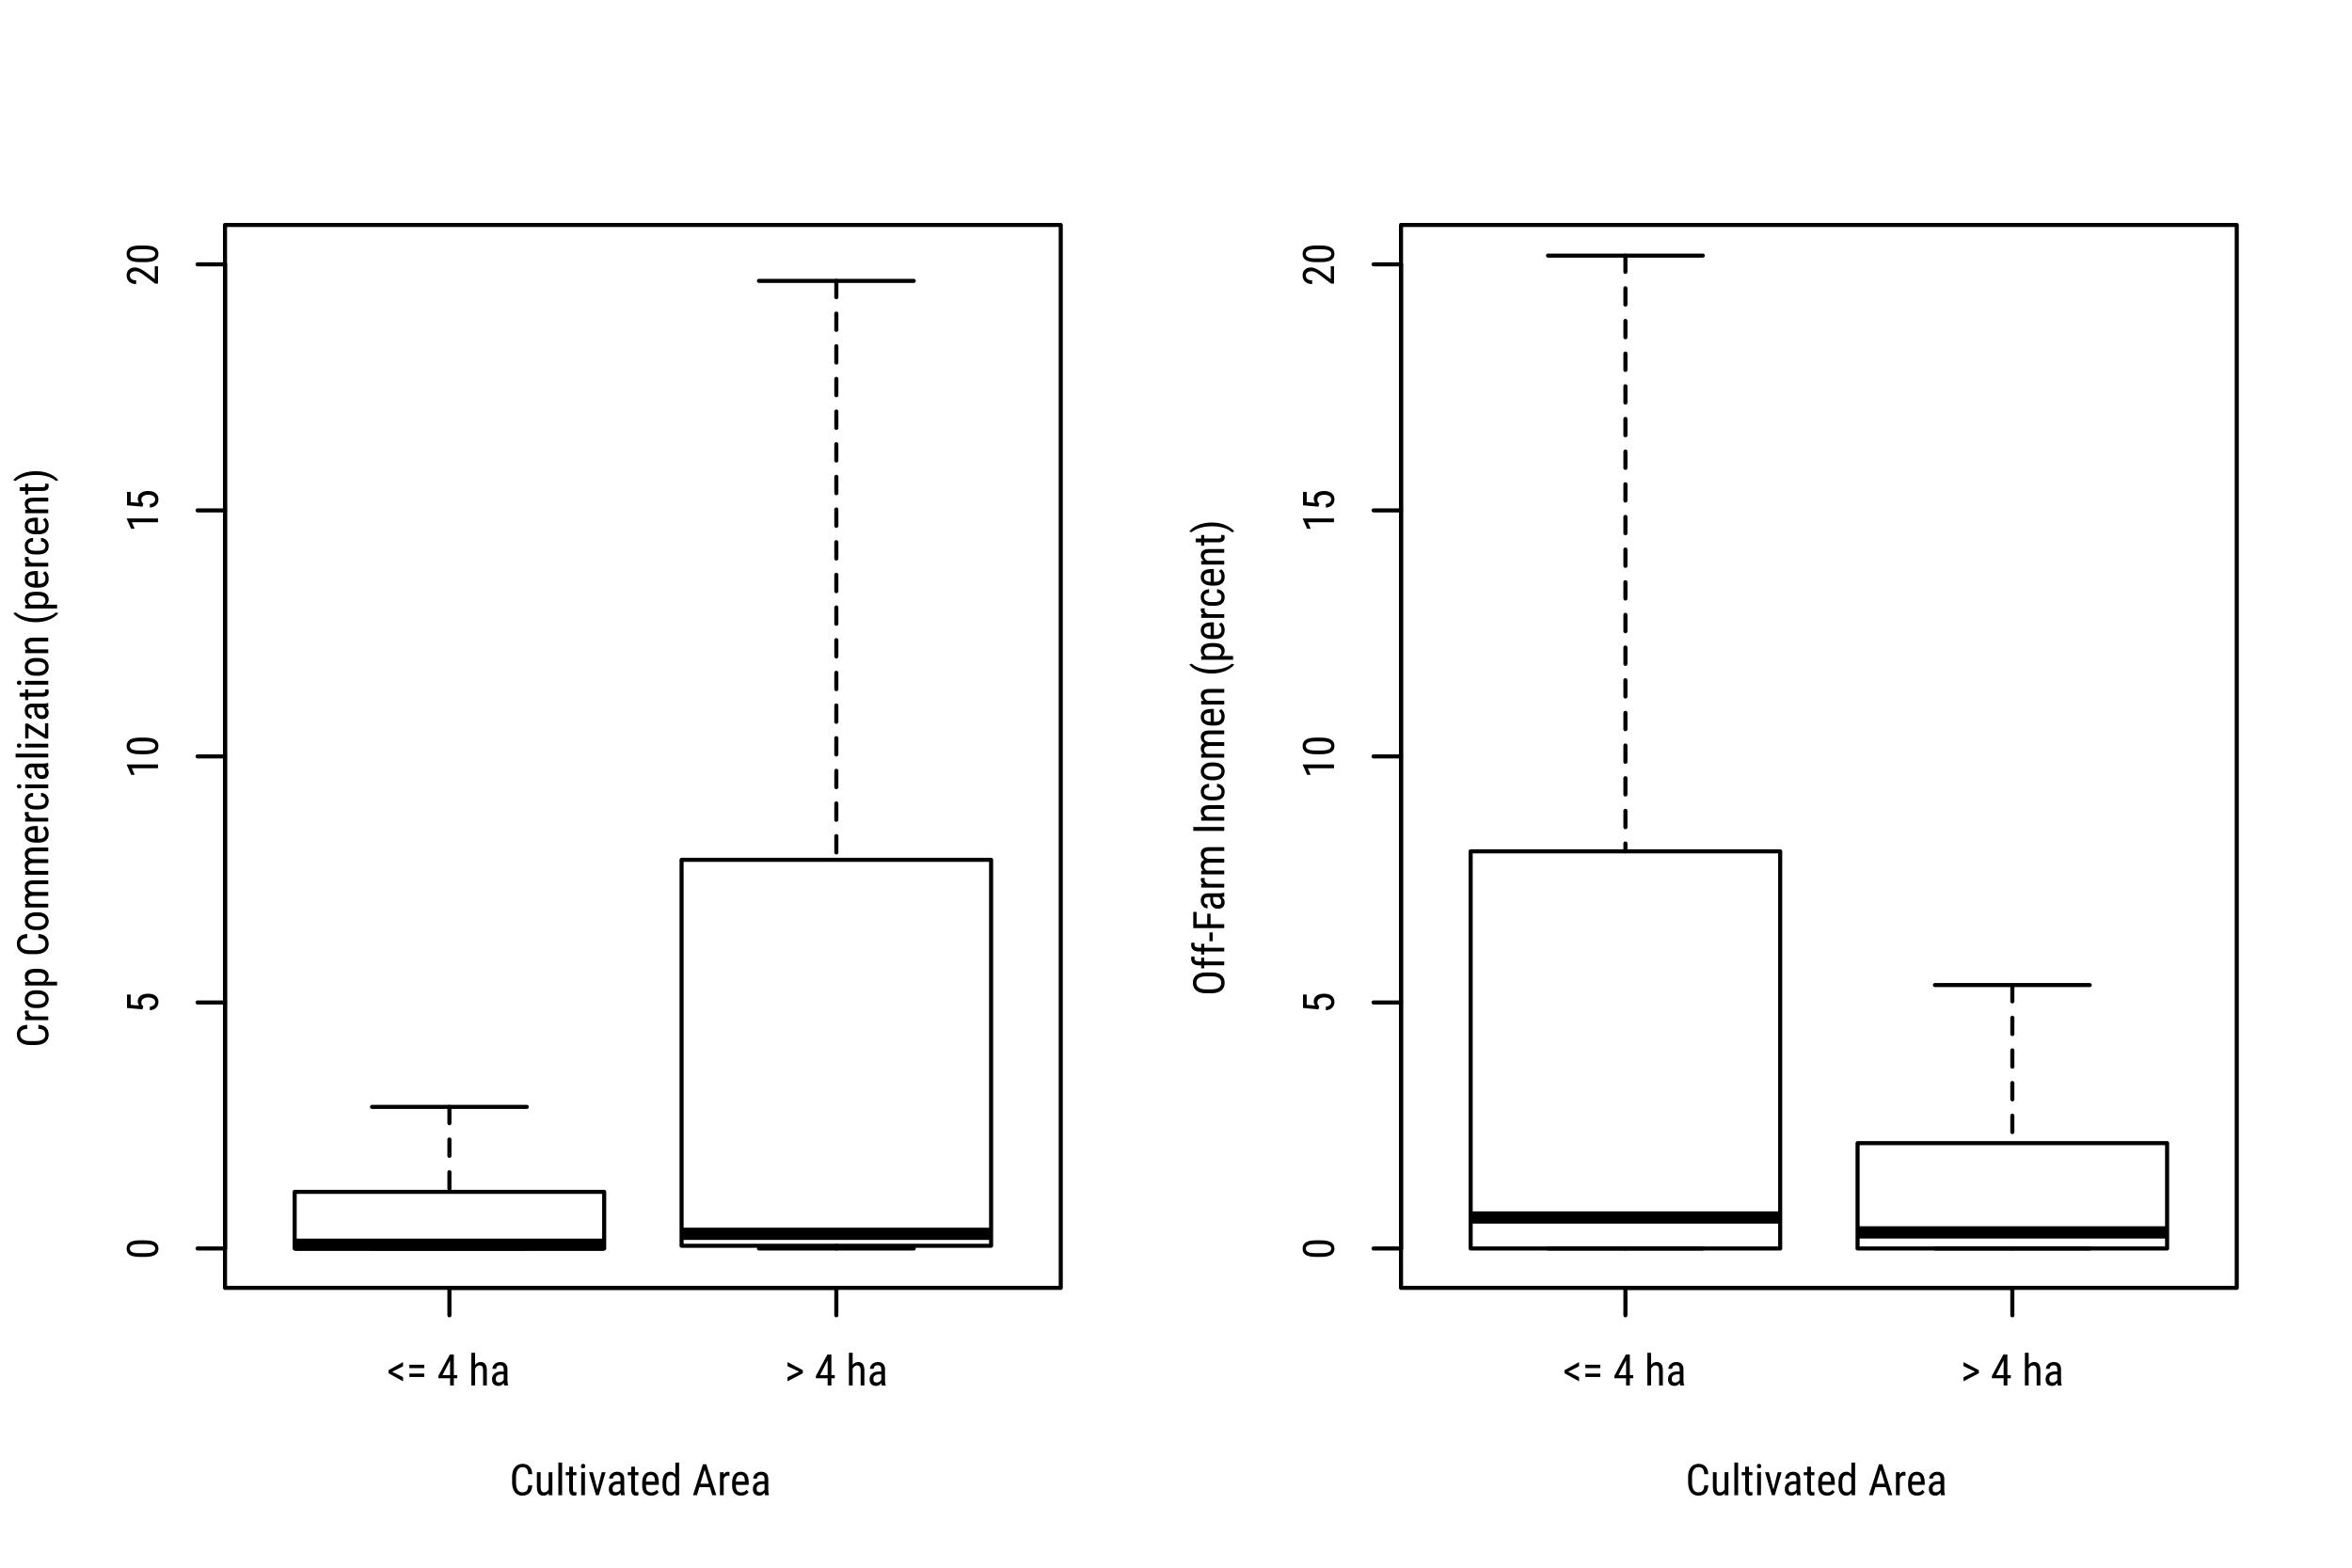 <?xml version="1.0" encoding="UTF-8"?>
<svg xmlns="http://www.w3.org/2000/svg" xmlns:xlink="http://www.w3.org/1999/xlink" width="432pt" height="288pt" viewBox="0 0 432 288" version="1.1">
<defs>
<g>
<symbol overflow="visible" id="glyph0-0">
<path style="stroke:none;" d="M 2.734 0 L 0.406 0 L 0.406 -5.688 L 2.734 -5.688 Z M 2.547 -0.344 L 2.547 -5.359 L 1.656 -2.844 Z M 0.578 -5.312 L 0.578 -0.375 L 1.469 -2.844 Z M 0.719 -0.219 L 2.406 -0.219 L 1.562 -2.578 Z M 1.562 -3.109 L 2.406 -5.484 L 0.719 -5.484 Z M 1.562 -3.109 "/>
</symbol>
<symbol overflow="visible" id="glyph0-1">
<path style="stroke:none;" d="M 0.984 -2.516 L 2.984 -1.531 L 2.984 -0.766 L 0.312 -2.25 L 0.312 -2.812 L 2.984 -4.297 L 2.984 -3.531 Z M 0.984 -2.516 "/>
</symbol>
<symbol overflow="visible" id="glyph0-2">
<path style="stroke:none;" d="M 3.312 -3.188 L 0.578 -3.188 L 0.578 -3.812 L 3.312 -3.812 Z M 3.312 -1.562 L 0.578 -1.562 L 0.578 -2.188 L 3.312 -2.188 Z M 3.312 -1.562 "/>
</symbol>
<symbol overflow="visible" id="glyph0-3">
<path style="stroke:none;" d=""/>
</symbol>
<symbol overflow="visible" id="glyph0-4">
<path style="stroke:none;" d="M 3.078 -1.906 L 3.703 -1.906 L 3.703 -1.328 L 3.078 -1.328 L 3.078 0 L 2.391 0 L 2.391 -1.328 L 0.234 -1.328 L 0.234 -1.75 L 2.344 -5.688 L 3.078 -5.688 Z M 1 -1.906 L 2.391 -1.906 L 2.391 -4.609 Z M 1 -1.906 "/>
</symbol>
<symbol overflow="visible" id="glyph0-5">
<path style="stroke:none;" d="M 1.203 -3.797 C 1.473 -4.141 1.812 -4.312 2.219 -4.312 C 2.969 -4.312 3.348 -3.812 3.359 -2.812 L 3.359 0 L 2.672 0 L 2.672 -2.781 C 2.672 -3.113 2.613 -3.348 2.5 -3.484 C 2.383 -3.617 2.219 -3.688 2 -3.688 C 1.832 -3.688 1.676 -3.629 1.531 -3.516 C 1.395 -3.398 1.285 -3.254 1.203 -3.078 L 1.203 0 L 0.516 0 L 0.516 -6 L 1.203 -6 Z M 1.203 -3.797 "/>
</symbol>
<symbol overflow="visible" id="glyph0-6">
<path style="stroke:none;" d="M 2.688 0 C 2.645 -0.094 2.617 -0.25 2.609 -0.469 C 2.359 -0.102 2.047 0.078 1.672 0.078 C 1.285 0.078 0.984 -0.023 0.766 -0.234 C 0.555 -0.453 0.453 -0.758 0.453 -1.156 C 0.453 -1.582 0.598 -1.922 0.891 -2.172 C 1.18 -2.43 1.578 -2.562 2.078 -2.562 L 2.594 -2.562 L 2.594 -3.016 C 2.594 -3.266 2.535 -3.441 2.422 -3.547 C 2.305 -3.66 2.133 -3.719 1.906 -3.719 C 1.695 -3.719 1.523 -3.656 1.391 -3.531 C 1.266 -3.406 1.203 -3.25 1.203 -3.062 L 0.516 -3.062 C 0.516 -3.27 0.578 -3.473 0.703 -3.672 C 0.836 -3.867 1.008 -4.023 1.219 -4.141 C 1.438 -4.254 1.68 -4.312 1.953 -4.312 C 2.379 -4.312 2.703 -4.203 2.922 -3.984 C 3.148 -3.766 3.27 -3.453 3.281 -3.047 L 3.281 -0.906 C 3.281 -0.582 3.32 -0.301 3.406 -0.062 L 3.406 0 Z M 1.766 -0.547 C 1.941 -0.547 2.102 -0.594 2.25 -0.688 C 2.406 -0.781 2.52 -0.898 2.594 -1.047 L 2.594 -2.047 L 2.203 -2.047 C 1.867 -2.047 1.609 -1.973 1.422 -1.828 C 1.234 -1.691 1.141 -1.492 1.141 -1.234 C 1.141 -0.992 1.188 -0.816 1.281 -0.703 C 1.375 -0.598 1.535 -0.547 1.766 -0.547 Z M 1.766 -0.547 "/>
</symbol>
<symbol overflow="visible" id="glyph0-7">
<path style="stroke:none;" d="M 2.656 -2.547 L 0.531 -3.547 L 0.531 -4.297 L 3.344 -2.812 L 3.344 -2.25 L 0.531 -0.766 L 0.531 -1.516 Z M 2.656 -2.547 "/>
</symbol>
<symbol overflow="visible" id="glyph0-8">
<path style="stroke:none;" d="M 4.188 -1.812 C 4.156 -1.195 3.984 -0.727 3.672 -0.406 C 3.359 -0.082 2.914 0.078 2.344 0.078 C 1.781 0.078 1.328 -0.133 0.984 -0.562 C 0.648 -1 0.484 -1.594 0.484 -2.344 L 0.484 -3.375 C 0.484 -4.113 0.656 -4.695 1 -5.125 C 1.344 -5.551 1.816 -5.766 2.422 -5.766 C 2.961 -5.766 3.383 -5.598 3.688 -5.266 C 3.988 -4.941 4.156 -4.473 4.188 -3.859 L 3.453 -3.859 C 3.422 -4.328 3.32 -4.66 3.156 -4.859 C 3 -5.055 2.754 -5.156 2.422 -5.156 C 2.023 -5.156 1.723 -5 1.516 -4.688 C 1.305 -4.383 1.203 -3.941 1.203 -3.359 L 1.203 -2.312 C 1.203 -1.738 1.301 -1.297 1.5 -0.984 C 1.695 -0.68 1.977 -0.531 2.344 -0.531 C 2.719 -0.531 2.988 -0.625 3.156 -0.812 C 3.32 -1 3.422 -1.332 3.453 -1.812 Z M 4.188 -1.812 "/>
</symbol>
<symbol overflow="visible" id="glyph0-9">
<path style="stroke:none;" d="M 2.672 -0.375 C 2.441 -0.07 2.109 0.078 1.672 0.078 C 1.285 0.078 0.992 -0.051 0.797 -0.312 C 0.609 -0.582 0.508 -0.969 0.5 -1.469 L 0.5 -4.234 L 1.188 -4.234 L 1.188 -1.531 C 1.188 -0.863 1.383 -0.531 1.781 -0.531 C 2.207 -0.531 2.5 -0.719 2.656 -1.094 L 2.656 -4.234 L 3.344 -4.234 L 3.344 0 L 2.688 0 Z M 2.672 -0.375 "/>
</symbol>
<symbol overflow="visible" id="glyph0-10">
<path style="stroke:none;" d="M 1.266 0 L 0.578 0 L 0.578 -6 L 1.266 -6 Z M 1.266 0 "/>
</symbol>
<symbol overflow="visible" id="glyph0-11">
<path style="stroke:none;" d="M 1.422 -5.25 L 1.422 -4.234 L 2.062 -4.234 L 2.062 -3.672 L 1.422 -3.672 L 1.422 -1.047 C 1.422 -0.879 1.445 -0.754 1.5 -0.672 C 1.562 -0.586 1.656 -0.547 1.781 -0.547 C 1.875 -0.547 1.969 -0.562 2.062 -0.594 L 2.062 0 C 1.906 0.051 1.742 0.078 1.578 0.078 C 1.305 0.078 1.098 -0.02 0.953 -0.219 C 0.805 -0.414 0.734 -0.691 0.734 -1.047 L 0.734 -3.672 L 0.094 -3.672 L 0.094 -4.234 L 0.734 -4.234 L 0.734 -5.25 Z M 1.422 -5.25 "/>
</symbol>
<symbol overflow="visible" id="glyph0-12">
<path style="stroke:none;" d="M 1.266 0 L 0.578 0 L 0.578 -4.234 L 1.266 -4.234 Z M 1.312 -5.344 C 1.312 -5.227 1.281 -5.129 1.219 -5.047 C 1.156 -4.973 1.055 -4.938 0.922 -4.938 C 0.797 -4.938 0.695 -4.973 0.625 -5.047 C 0.562 -5.129 0.531 -5.227 0.531 -5.344 C 0.531 -5.469 0.562 -5.566 0.625 -5.641 C 0.695 -5.723 0.797 -5.766 0.922 -5.766 C 1.055 -5.766 1.156 -5.723 1.219 -5.641 C 1.281 -5.555 1.312 -5.457 1.312 -5.344 Z M 1.312 -5.344 "/>
</symbol>
<symbol overflow="visible" id="glyph0-13">
<path style="stroke:none;" d="M 1.719 -1.047 L 2.516 -4.234 L 3.219 -4.234 L 1.969 0 L 1.453 0 L 0.188 -4.234 L 0.891 -4.234 Z M 1.719 -1.047 "/>
</symbol>
<symbol overflow="visible" id="glyph0-14">
<path style="stroke:none;" d="M 2.031 0.078 C 1.5 0.078 1.094 -0.078 0.812 -0.391 C 0.531 -0.703 0.391 -1.164 0.391 -1.781 L 0.391 -2.281 C 0.391 -2.914 0.523 -3.41 0.797 -3.766 C 1.078 -4.129 1.461 -4.312 1.953 -4.312 C 2.441 -4.312 2.805 -4.148 3.047 -3.828 C 3.297 -3.516 3.426 -3.023 3.438 -2.359 L 3.438 -1.906 L 1.078 -1.906 L 1.078 -1.812 C 1.078 -1.352 1.16 -1.02 1.328 -0.812 C 1.504 -0.613 1.75 -0.516 2.062 -0.516 C 2.27 -0.516 2.453 -0.551 2.609 -0.625 C 2.766 -0.707 2.91 -0.832 3.047 -1 L 3.406 -0.562 C 3.102 -0.133 2.645 0.078 2.031 0.078 Z M 1.953 -3.719 C 1.66 -3.719 1.445 -3.617 1.312 -3.422 C 1.176 -3.223 1.098 -2.914 1.078 -2.5 L 2.75 -2.5 L 2.75 -2.594 C 2.727 -3 2.656 -3.285 2.531 -3.453 C 2.406 -3.629 2.211 -3.719 1.953 -3.719 Z M 1.953 -3.719 "/>
</symbol>
<symbol overflow="visible" id="glyph0-15">
<path style="stroke:none;" d="M 0.375 -2.312 C 0.375 -2.957 0.492 -3.453 0.734 -3.797 C 0.984 -4.141 1.332 -4.312 1.781 -4.312 C 2.188 -4.312 2.504 -4.145 2.734 -3.812 L 2.734 -6 L 3.422 -6 L 3.422 0 L 2.797 0 L 2.75 -0.453 C 2.531 -0.098 2.207 0.078 1.781 0.078 C 1.344 0.078 1 -0.086 0.75 -0.422 C 0.5 -0.766 0.375 -1.25 0.375 -1.875 Z M 1.062 -1.906 C 1.062 -1.438 1.129 -1.086 1.266 -0.859 C 1.41 -0.641 1.645 -0.531 1.969 -0.531 C 2.312 -0.531 2.566 -0.703 2.734 -1.047 L 2.734 -3.188 C 2.555 -3.52 2.301 -3.688 1.969 -3.688 C 1.645 -3.688 1.41 -3.578 1.266 -3.359 C 1.129 -3.141 1.062 -2.797 1.062 -2.328 Z M 1.062 -1.906 "/>
</symbol>
<symbol overflow="visible" id="glyph0-16">
<path style="stroke:none;" d="M 3.266 -1.484 L 1.344 -1.484 L 0.906 0 L 0.172 0 L 2 -5.688 L 2.609 -5.688 L 4.453 0 L 3.719 0 Z M 1.531 -2.109 L 3.078 -2.109 L 2.312 -4.688 Z M 1.531 -2.109 "/>
</symbol>
<symbol overflow="visible" id="glyph0-17">
<path style="stroke:none;" d="M 2.266 -3.578 C 2.172 -3.598 2.066 -3.609 1.953 -3.609 C 1.598 -3.609 1.348 -3.414 1.203 -3.031 L 1.203 0 L 0.516 0 L 0.516 -4.234 L 1.188 -4.234 L 1.203 -3.797 C 1.391 -4.141 1.648 -4.312 1.984 -4.312 C 2.098 -4.312 2.191 -4.289 2.266 -4.25 Z M 2.266 -3.578 "/>
</symbol>
<symbol overflow="visible" id="glyph1-0">
<path style="stroke:none;" d="M 0 -2.734 L 0 -0.406 L -5.688 -0.406 L -5.688 -2.734 Z M -0.344 -2.547 L -5.359 -2.547 L -2.844 -1.656 Z M -5.312 -0.578 L -0.375 -0.578 L -2.844 -1.469 Z M -0.219 -0.719 L -0.219 -2.406 L -2.578 -1.562 Z M -3.109 -1.562 L -5.484 -2.406 L -5.484 -0.719 Z M -3.109 -1.562 "/>
</symbol>
<symbol overflow="visible" id="glyph1-1">
<path style="stroke:none;" d="M -2.422 -3.5 C -1.586 -3.5 -0.961 -3.375 -0.547 -3.125 C -0.129 -2.883 0.078 -2.504 0.078 -1.984 C 0.078 -1.473 -0.117 -1.094 -0.516 -0.844 C -0.922 -0.594 -1.52 -0.461 -2.312 -0.453 L -3.297 -0.453 C -4.129 -0.453 -4.75 -0.57 -5.156 -0.812 C -5.562 -1.062 -5.766 -1.445 -5.766 -1.969 C -5.766 -2.477 -5.57 -2.859 -5.188 -3.109 C -4.801 -3.359 -4.211 -3.488 -3.422 -3.5 Z M -3.422 -2.812 C -4.016 -2.812 -4.453 -2.742 -4.734 -2.609 C -5.023 -2.473 -5.172 -2.258 -5.172 -1.969 C -5.172 -1.688 -5.031 -1.477 -4.75 -1.344 C -4.469 -1.207 -4.047 -1.141 -3.484 -1.141 L -2.312 -1.141 C -1.719 -1.141 -1.27 -1.207 -0.969 -1.344 C -0.664 -1.477 -0.516 -1.691 -0.516 -1.984 C -0.516 -2.266 -0.656 -2.469 -0.938 -2.594 C -1.219 -2.727 -1.648 -2.801 -2.234 -2.812 Z M -3.422 -2.812 "/>
</symbol>
<symbol overflow="visible" id="glyph1-2">
<path style="stroke:none;" d="M -2.859 -0.734 L -5.688 -0.984 L -5.688 -3.453 L -5.016 -3.453 L -5.016 -1.562 L -3.469 -1.438 C -3.633 -1.664 -3.719 -1.914 -3.719 -2.188 C -3.719 -2.633 -3.547 -2.984 -3.203 -3.234 C -2.859 -3.484 -2.395 -3.609 -1.812 -3.609 C -1.227 -3.609 -0.766 -3.473 -0.422 -3.203 C -0.086 -2.93 0.078 -2.555 0.078 -2.078 C 0.078 -1.648 -0.062 -1.301 -0.344 -1.031 C -0.625 -0.758 -1.008 -0.602 -1.5 -0.562 L -1.5 -1.219 C -1.176 -1.258 -0.93 -1.352 -0.766 -1.5 C -0.598 -1.645 -0.516 -1.836 -0.516 -2.078 C -0.516 -2.336 -0.629 -2.539 -0.859 -2.688 C -1.098 -2.844 -1.414 -2.922 -1.812 -2.922 C -2.176 -2.922 -2.473 -2.836 -2.703 -2.672 C -2.941 -2.516 -3.062 -2.301 -3.062 -2.031 C -3.062 -1.801 -3.004 -1.613 -2.891 -1.469 L -2.703 -1.297 Z M -2.859 -0.734 "/>
</symbol>
<symbol overflow="visible" id="glyph1-3">
<path style="stroke:none;" d="M 0 -2.516 L 0 -1.828 L -4.812 -1.828 L -4.281 -0.625 L -4.938 -0.625 L -5.719 -2.406 L -5.719 -2.516 Z M 0 -2.516 "/>
</symbol>
<symbol overflow="visible" id="glyph1-4">
<path style="stroke:none;" d="M 0 -3.641 L 0 -0.453 L -0.516 -0.453 L -2.672 -2.078 C -3.004 -2.328 -3.273 -2.5 -3.484 -2.594 C -3.691 -2.688 -3.914 -2.734 -4.156 -2.734 C -4.457 -2.734 -4.703 -2.66 -4.891 -2.516 C -5.078 -2.379 -5.172 -2.195 -5.172 -1.969 C -5.172 -1.676 -5.07 -1.453 -4.875 -1.297 C -4.676 -1.141 -4.391 -1.062 -4.016 -1.062 L -4.016 -0.375 C -4.535 -0.375 -4.957 -0.516 -5.281 -0.797 C -5.602 -1.086 -5.766 -1.477 -5.766 -1.969 C -5.766 -2.414 -5.625 -2.77 -5.344 -3.031 C -5.07 -3.289 -4.707 -3.422 -4.25 -3.422 C -3.688 -3.422 -3.02 -3.129 -2.25 -2.547 L -0.594 -1.281 L -0.594 -3.641 Z M 0 -3.641 "/>
</symbol>
<symbol overflow="visible" id="glyph1-5">
<path style="stroke:none;" d="M -1.812 -4.188 C -1.195 -4.156 -0.727 -3.984 -0.406 -3.672 C -0.082 -3.359 0.078 -2.914 0.078 -2.344 C 0.078 -1.781 -0.133 -1.328 -0.562 -0.984 C -1 -0.648 -1.594 -0.484 -2.344 -0.484 L -3.375 -0.484 C -4.113 -0.484 -4.695 -0.656 -5.125 -1 C -5.551 -1.344 -5.766 -1.816 -5.766 -2.422 C -5.766 -2.961 -5.598 -3.383 -5.266 -3.688 C -4.941 -3.988 -4.473 -4.156 -3.859 -4.188 L -3.859 -3.453 C -4.328 -3.422 -4.66 -3.32 -4.859 -3.156 C -5.055 -3 -5.156 -2.754 -5.156 -2.422 C -5.156 -2.023 -5 -1.723 -4.688 -1.516 C -4.383 -1.305 -3.941 -1.203 -3.359 -1.203 L -2.312 -1.203 C -1.738 -1.203 -1.297 -1.301 -0.984 -1.5 C -0.68 -1.695 -0.531 -1.977 -0.531 -2.344 C -0.531 -2.719 -0.625 -2.988 -0.812 -3.156 C -1 -3.32 -1.332 -3.422 -1.812 -3.453 Z M -1.812 -4.188 "/>
</symbol>
<symbol overflow="visible" id="glyph1-6">
<path style="stroke:none;" d="M -3.578 -2.266 C -3.598 -2.172 -3.609 -2.066 -3.609 -1.953 C -3.609 -1.598 -3.414 -1.348 -3.031 -1.203 L 0 -1.203 L 0 -0.516 L -4.234 -0.516 L -4.234 -1.188 L -3.797 -1.203 C -4.141 -1.391 -4.312 -1.648 -4.312 -1.984 C -4.312 -2.098 -4.289 -2.191 -4.25 -2.266 Z M -3.578 -2.266 "/>
</symbol>
<symbol overflow="visible" id="glyph1-7">
<path style="stroke:none;" d="M -2.312 -0.375 C -2.926 -0.375 -3.41 -0.52 -3.766 -0.812 C -4.129 -1.113 -4.312 -1.508 -4.312 -2 C -4.312 -2.488 -4.133 -2.879 -3.781 -3.172 C -3.438 -3.473 -2.961 -3.629 -2.359 -3.641 L -1.906 -3.641 C -1.301 -3.641 -0.816 -3.488 -0.453 -3.188 C -0.098 -2.895 0.078 -2.504 0.078 -2.016 C 0.078 -1.523 -0.094 -1.129 -0.438 -0.828 C -0.789 -0.535 -1.258 -0.383 -1.844 -0.375 Z M -1.906 -1.062 C -1.477 -1.062 -1.141 -1.145 -0.891 -1.312 C -0.641 -1.488 -0.516 -1.723 -0.516 -2.016 C -0.516 -2.617 -0.953 -2.93 -1.828 -2.953 L -2.312 -2.953 C -2.738 -2.953 -3.078 -2.863 -3.328 -2.688 C -3.586 -2.52 -3.719 -2.289 -3.719 -2 C -3.719 -1.719 -3.586 -1.488 -3.328 -1.312 C -3.078 -1.145 -2.738 -1.062 -2.312 -1.062 Z M -1.906 -1.062 "/>
</symbol>
<symbol overflow="visible" id="glyph1-8">
<path style="stroke:none;" d="M -1.906 -3.578 C -1.238 -3.578 -0.738 -3.453 -0.406 -3.203 C -0.082 -2.961 0.078 -2.625 0.078 -2.188 C 0.078 -1.758 -0.082 -1.43 -0.406 -1.203 L 1.625 -1.203 L 1.625 -0.516 L -4.234 -0.516 L -4.234 -1.141 L -3.766 -1.188 C -4.129 -1.414 -4.312 -1.742 -4.312 -2.172 C -4.312 -2.641 -4.148 -2.988 -3.828 -3.219 C -3.504 -3.445 -3.02 -3.566 -2.375 -3.578 Z M -2.312 -2.891 C -2.781 -2.891 -3.125 -2.816 -3.344 -2.672 C -3.57 -2.523 -3.688 -2.289 -3.688 -1.969 C -3.688 -1.633 -3.523 -1.379 -3.203 -1.203 L -1 -1.203 C -0.676 -1.379 -0.516 -1.633 -0.516 -1.969 C -0.516 -2.281 -0.625 -2.508 -0.844 -2.656 C -1.07 -2.801 -1.422 -2.879 -1.891 -2.891 Z M -2.312 -2.891 "/>
</symbol>
<symbol overflow="visible" id="glyph1-9">
<path style="stroke:none;" d=""/>
</symbol>
<symbol overflow="visible" id="glyph1-10">
<path style="stroke:none;" d="M -4.234 -1.172 L -3.844 -1.188 C -4.156 -1.445 -4.312 -1.785 -4.312 -2.203 C -4.312 -2.672 -4.102 -3 -3.688 -3.188 C -4.102 -3.457 -4.312 -3.828 -4.312 -4.297 C -4.312 -5.078 -3.82 -5.477 -2.844 -5.5 L 0 -5.5 L 0 -4.812 L -2.781 -4.812 C -3.094 -4.812 -3.32 -4.754 -3.469 -4.641 C -3.613 -4.535 -3.688 -4.352 -3.688 -4.094 C -3.688 -3.883 -3.602 -3.711 -3.438 -3.578 C -3.281 -3.453 -3.078 -3.379 -2.828 -3.359 L 0 -3.359 L 0 -2.656 L -2.812 -2.656 C -3.395 -2.656 -3.688 -2.422 -3.688 -1.953 C -3.688 -1.598 -3.516 -1.348 -3.172 -1.203 L 0 -1.203 L 0 -0.516 L -4.234 -0.516 Z M -4.234 -1.172 "/>
</symbol>
<symbol overflow="visible" id="glyph1-11">
<path style="stroke:none;" d="M 0.078 -2.031 C 0.078 -1.5 -0.078 -1.094 -0.391 -0.812 C -0.703 -0.531 -1.164 -0.391 -1.781 -0.391 L -2.281 -0.391 C -2.914 -0.391 -3.41 -0.523 -3.766 -0.797 C -4.129 -1.078 -4.312 -1.461 -4.312 -1.953 C -4.312 -2.441 -4.148 -2.805 -3.828 -3.047 C -3.516 -3.297 -3.023 -3.426 -2.359 -3.438 L -1.906 -3.438 L -1.906 -1.078 L -1.812 -1.078 C -1.352 -1.078 -1.02 -1.16 -0.812 -1.328 C -0.613 -1.504 -0.516 -1.75 -0.516 -2.062 C -0.516 -2.27 -0.551 -2.453 -0.625 -2.609 C -0.707 -2.766 -0.832 -2.91 -1 -3.047 L -0.562 -3.406 C -0.133 -3.102 0.078 -2.645 0.078 -2.031 Z M -3.719 -1.953 C -3.719 -1.66 -3.617 -1.445 -3.422 -1.312 C -3.223 -1.176 -2.914 -1.098 -2.5 -1.078 L -2.5 -2.75 L -2.594 -2.75 C -3 -2.727 -3.285 -2.656 -3.453 -2.531 C -3.629 -2.406 -3.719 -2.211 -3.719 -1.953 Z M -3.719 -1.953 "/>
</symbol>
<symbol overflow="visible" id="glyph1-12">
<path style="stroke:none;" d="M -0.516 -1.984 C -0.516 -2.211 -0.582 -2.395 -0.719 -2.531 C -0.863 -2.676 -1.066 -2.754 -1.328 -2.766 L -1.328 -3.422 C -0.922 -3.398 -0.582 -3.254 -0.312 -2.984 C -0.051 -2.711 0.078 -2.379 0.078 -1.984 C 0.078 -1.461 -0.082 -1.062 -0.406 -0.781 C -0.738 -0.508 -1.234 -0.375 -1.891 -0.375 L -2.359 -0.375 C -2.992 -0.375 -3.477 -0.508 -3.812 -0.781 C -4.145 -1.062 -4.312 -1.461 -4.312 -1.984 C -4.312 -2.41 -4.172 -2.75 -3.891 -3 C -3.617 -3.258 -3.25 -3.398 -2.781 -3.422 L -2.781 -2.766 C -3.094 -2.742 -3.328 -2.664 -3.484 -2.531 C -3.641 -2.406 -3.719 -2.223 -3.719 -1.984 C -3.719 -1.672 -3.613 -1.441 -3.406 -1.297 C -3.207 -1.148 -2.879 -1.07 -2.422 -1.062 L -1.875 -1.062 C -1.375 -1.062 -1.02 -1.133 -0.812 -1.281 C -0.613 -1.438 -0.516 -1.672 -0.516 -1.984 Z M -0.516 -1.984 "/>
</symbol>
<symbol overflow="visible" id="glyph1-13">
<path style="stroke:none;" d="M 0 -1.266 L 0 -0.578 L -4.234 -0.578 L -4.234 -1.266 Z M -5.344 -1.312 C -5.227 -1.312 -5.129 -1.281 -5.047 -1.219 C -4.973 -1.156 -4.938 -1.055 -4.938 -0.922 C -4.938 -0.797 -4.973 -0.695 -5.047 -0.625 C -5.129 -0.562 -5.227 -0.531 -5.344 -0.531 C -5.469 -0.531 -5.566 -0.562 -5.641 -0.625 C -5.723 -0.695 -5.766 -0.797 -5.766 -0.922 C -5.766 -1.055 -5.723 -1.156 -5.641 -1.219 C -5.555 -1.281 -5.457 -1.312 -5.344 -1.312 Z M -5.344 -1.312 "/>
</symbol>
<symbol overflow="visible" id="glyph1-14">
<path style="stroke:none;" d="M 0 -2.688 C -0.094 -2.645 -0.25 -2.617 -0.469 -2.609 C -0.102 -2.359 0.078 -2.047 0.078 -1.672 C 0.078 -1.285 -0.023 -0.984 -0.234 -0.766 C -0.453 -0.555 -0.758 -0.453 -1.156 -0.453 C -1.582 -0.453 -1.922 -0.598 -2.172 -0.891 C -2.43 -1.18 -2.562 -1.578 -2.562 -2.078 L -2.562 -2.594 L -3.016 -2.594 C -3.266 -2.594 -3.441 -2.535 -3.547 -2.422 C -3.66 -2.305 -3.719 -2.133 -3.719 -1.906 C -3.719 -1.695 -3.656 -1.523 -3.531 -1.391 C -3.406 -1.266 -3.25 -1.203 -3.062 -1.203 L -3.062 -0.516 C -3.27 -0.516 -3.473 -0.578 -3.672 -0.703 C -3.867 -0.836 -4.023 -1.008 -4.141 -1.219 C -4.254 -1.438 -4.312 -1.68 -4.312 -1.953 C -4.312 -2.379 -4.203 -2.703 -3.984 -2.922 C -3.766 -3.148 -3.453 -3.27 -3.047 -3.281 L -0.906 -3.281 C -0.582 -3.281 -0.301 -3.32 -0.062 -3.406 L 0 -3.406 Z M -0.547 -1.766 C -0.547 -1.941 -0.594 -2.102 -0.688 -2.25 C -0.781 -2.406 -0.898 -2.52 -1.047 -2.594 L -2.047 -2.594 L -2.047 -2.203 C -2.047 -1.867 -1.973 -1.609 -1.828 -1.422 C -1.691 -1.234 -1.492 -1.141 -1.234 -1.141 C -0.992 -1.141 -0.816 -1.188 -0.703 -1.281 C -0.598 -1.375 -0.547 -1.535 -0.547 -1.766 Z M -0.547 -1.766 "/>
</symbol>
<symbol overflow="visible" id="glyph1-15">
<path style="stroke:none;" d="M 0 -1.266 L 0 -0.578 L -6 -0.578 L -6 -1.266 Z M 0 -1.266 "/>
</symbol>
<symbol overflow="visible" id="glyph1-16">
<path style="stroke:none;" d="M -0.594 -1.156 L -0.594 -3.203 L 0 -3.203 L 0 -0.375 L -0.531 -0.375 L -3.625 -2.312 L -3.625 -0.391 L -4.234 -0.391 L -4.234 -3.125 L -3.719 -3.125 Z M -0.594 -1.156 "/>
</symbol>
<symbol overflow="visible" id="glyph1-17">
<path style="stroke:none;" d="M -5.25 -1.422 L -4.234 -1.422 L -4.234 -2.062 L -3.672 -2.062 L -3.672 -1.422 L -1.047 -1.422 C -0.879 -1.422 -0.754 -1.445 -0.672 -1.5 C -0.586 -1.562 -0.547 -1.656 -0.547 -1.781 C -0.547 -1.875 -0.562 -1.969 -0.594 -2.062 L 0 -2.062 C 0.051 -1.906 0.078 -1.742 0.078 -1.578 C 0.078 -1.305 -0.02 -1.098 -0.219 -0.953 C -0.414 -0.805 -0.691 -0.734 -1.047 -0.734 L -3.672 -0.734 L -3.672 -0.094 L -4.234 -0.094 L -4.234 -0.734 L -5.25 -0.734 Z M -5.25 -1.422 "/>
</symbol>
<symbol overflow="visible" id="glyph1-18">
<path style="stroke:none;" d="M -4.234 -1.172 L -3.766 -1.188 C -4.129 -1.457 -4.312 -1.801 -4.312 -2.219 C -4.312 -2.969 -3.812 -3.348 -2.812 -3.359 L 0 -3.359 L 0 -2.672 L -2.781 -2.672 C -3.113 -2.672 -3.348 -2.613 -3.484 -2.5 C -3.617 -2.383 -3.688 -2.219 -3.688 -2 C -3.688 -1.832 -3.629 -1.676 -3.516 -1.531 C -3.398 -1.395 -3.254 -1.285 -3.078 -1.203 L 0 -1.203 L 0 -0.516 L -4.234 -0.516 Z M -4.234 -1.172 "/>
</symbol>
<symbol overflow="visible" id="glyph1-19">
<path style="stroke:none;" d="M -2.312 -0.5 C -2.988 -0.5 -3.629 -0.594 -4.234 -0.781 C -4.836 -0.969 -5.363 -1.227 -5.812 -1.562 C -6.094 -1.77 -6.297 -1.969 -6.422 -2.156 L -5.938 -2.297 C -5.645 -1.984 -5.195 -1.727 -4.594 -1.531 C -3.988 -1.332 -3.316 -1.223 -2.578 -1.203 L -2.266 -1.203 C -1.348 -1.203 -0.535 -1.328 0.172 -1.578 C 0.703 -1.773 1.109 -2.016 1.391 -2.297 L 1.844 -2.156 C 1.676 -1.914 1.41 -1.676 1.047 -1.438 C 0.109 -0.812 -1.008 -0.5 -2.312 -0.5 Z M -2.312 -0.5 "/>
</symbol>
<symbol overflow="visible" id="glyph1-20">
<path style="stroke:none;" d="M -2.266 -2 C -1.109 -2 -0.082 -1.738 0.812 -1.219 C 1.289 -0.938 1.633 -0.645 1.844 -0.344 L 1.391 -0.219 C 1.078 -0.539 0.598 -0.801 -0.047 -1 C -0.691 -1.207 -1.398 -1.312 -2.172 -1.312 L -2.312 -1.312 C -3.301 -1.312 -4.188 -1.148 -4.969 -0.828 C -5.395 -0.648 -5.734 -0.445 -5.984 -0.219 L -6.422 -0.344 C -6.223 -0.633 -5.906 -0.914 -5.469 -1.188 C -4.562 -1.727 -3.492 -2 -2.266 -2 Z M -2.266 -2 "/>
</symbol>
<symbol overflow="visible" id="glyph1-21">
<path style="stroke:none;" d="M -2.344 -4.312 C -1.57 -4.312 -0.973 -4.145 -0.547 -3.812 C -0.129 -3.488 0.078 -3.02 0.078 -2.406 C 0.078 -1.82 -0.125 -1.359 -0.531 -1.016 C -0.938 -0.68 -1.516 -0.504 -2.266 -0.484 L -3.328 -0.484 C -4.086 -0.484 -4.68 -0.648 -5.109 -0.984 C -5.547 -1.328 -5.766 -1.801 -5.766 -2.406 C -5.766 -3 -5.555 -3.461 -5.141 -3.797 C -4.734 -4.129 -4.145 -4.301 -3.375 -4.312 Z M -3.344 -3.594 C -3.945 -3.594 -4.395 -3.492 -4.688 -3.297 C -4.977 -3.109 -5.125 -2.812 -5.125 -2.406 C -5.125 -2.008 -4.973 -1.707 -4.672 -1.5 C -4.379 -1.301 -3.941 -1.203 -3.359 -1.203 L -2.344 -1.203 C -1.758 -1.203 -1.316 -1.301 -1.016 -1.5 C -0.711 -1.707 -0.562 -2.008 -0.562 -2.406 C -0.562 -2.812 -0.703 -3.109 -0.984 -3.297 C -1.266 -3.492 -1.695 -3.594 -2.281 -3.594 Z M -3.344 -3.594 "/>
</symbol>
<symbol overflow="visible" id="glyph1-22">
<path style="stroke:none;" d="M 0 -0.828 L -3.672 -0.828 L -3.672 -0.266 L -4.234 -0.266 L -4.234 -0.828 L -4.719 -0.828 C -5.145 -0.828 -5.477 -0.93 -5.719 -1.141 C -5.957 -1.359 -6.078 -1.656 -6.078 -2.031 C -6.078 -2.176 -6.055 -2.316 -6.016 -2.453 L -5.438 -2.422 C -5.457 -2.316 -5.469 -2.211 -5.469 -2.109 C -5.469 -1.711 -5.188 -1.516 -4.625 -1.516 L -4.234 -1.516 L -4.234 -2.234 L -3.672 -2.234 L -3.672 -1.516 L 0 -1.516 Z M 0 -0.828 "/>
</symbol>
<symbol overflow="visible" id="glyph1-23">
<path style="stroke:none;" d="M -2.125 -1.797 L -2.125 -0.188 L -2.719 -0.188 L -2.719 -1.797 Z M -2.125 -1.797 "/>
</symbol>
<symbol overflow="visible" id="glyph1-24">
<path style="stroke:none;" d="M -2.516 -3.25 L -2.516 -1.328 L 0 -1.328 L 0 -0.609 L -5.688 -0.609 L -5.688 -3.578 L -5.078 -3.578 L -5.078 -1.328 L -3.125 -1.328 L -3.125 -3.25 Z M -2.516 -3.25 "/>
</symbol>
<symbol overflow="visible" id="glyph1-25">
<path style="stroke:none;" d="M 0 -1.359 L 0 -0.641 L -5.688 -0.641 L -5.688 -1.359 Z M 0 -1.359 "/>
</symbol>
</g>
</defs>
<g id="surface8618">
<rect x="0" y="0" width="432" height="288" style="fill:rgb(100%,100%,100%);fill-opacity:1;stroke:none;"/>
<path style="fill:none;stroke-width:2.25;stroke-linecap:butt;stroke-linejoin:round;stroke:rgb(0%,0%,0%);stroke-opacity:1;stroke-miterlimit:10;" d="M 54.121 228.664 L 110.973 228.664 "/>
<path style="fill:none;stroke-width:0.75;stroke-linecap:round;stroke-linejoin:round;stroke:rgb(0%,0%,0%);stroke-opacity:1;stroke-dasharray:3,3;stroke-miterlimit:10;" d="M 82.547 229.359 L 82.547 229.359 "/>
<path style="fill:none;stroke-width:0.75;stroke-linecap:round;stroke-linejoin:round;stroke:rgb(0%,0%,0%);stroke-opacity:1;stroke-dasharray:3,3;stroke-miterlimit:10;" d="M 82.547 203.344 L 82.547 218.953 "/>
<path style="fill:none;stroke-width:0.75;stroke-linecap:round;stroke-linejoin:round;stroke:rgb(0%,0%,0%);stroke-opacity:1;stroke-miterlimit:10;" d="M 68.332 229.359 L 96.762 229.359 "/>
<path style="fill:none;stroke-width:0.75;stroke-linecap:round;stroke-linejoin:round;stroke:rgb(0%,0%,0%);stroke-opacity:1;stroke-miterlimit:10;" d="M 68.332 203.344 L 96.762 203.344 "/>
<path style="fill:none;stroke-width:0.75;stroke-linecap:round;stroke-linejoin:round;stroke:rgb(0%,0%,0%);stroke-opacity:1;stroke-miterlimit:10;" d="M 54.121 229.359 L 110.973 229.359 L 110.973 218.953 L 54.121 218.953 L 54.121 229.359 "/>
<path style="fill:none;stroke-width:2.25;stroke-linecap:butt;stroke-linejoin:round;stroke:rgb(0%,0%,0%);stroke-opacity:1;stroke-miterlimit:10;" d="M 125.188 226.664 L 182.039 226.664 "/>
<path style="fill:none;stroke-width:0.75;stroke-linecap:round;stroke-linejoin:round;stroke:rgb(0%,0%,0%);stroke-opacity:1;stroke-dasharray:3,3;stroke-miterlimit:10;" d="M 153.613 229.359 L 153.613 228.859 "/>
<path style="fill:none;stroke-width:0.75;stroke-linecap:round;stroke-linejoin:round;stroke:rgb(0%,0%,0%);stroke-opacity:1;stroke-dasharray:3,3;stroke-miterlimit:10;" d="M 153.613 51.602 L 153.613 157.957 "/>
<path style="fill:none;stroke-width:0.75;stroke-linecap:round;stroke-linejoin:round;stroke:rgb(0%,0%,0%);stroke-opacity:1;stroke-miterlimit:10;" d="M 139.398 229.359 L 167.828 229.359 "/>
<path style="fill:none;stroke-width:0.75;stroke-linecap:round;stroke-linejoin:round;stroke:rgb(0%,0%,0%);stroke-opacity:1;stroke-miterlimit:10;" d="M 139.398 51.602 L 167.828 51.602 "/>
<path style="fill:none;stroke-width:0.75;stroke-linecap:round;stroke-linejoin:round;stroke:rgb(0%,0%,0%);stroke-opacity:1;stroke-miterlimit:10;" d="M 125.188 228.859 L 182.039 228.859 L 182.039 157.957 L 125.188 157.957 L 125.188 228.859 "/>
<path style="fill:none;stroke-width:0.75;stroke-linecap:round;stroke-linejoin:round;stroke:rgb(0%,0%,0%);stroke-opacity:1;stroke-miterlimit:10;" d="M 82.547 236.594 L 153.613 236.594 "/>
<path style="fill:none;stroke-width:0.75;stroke-linecap:round;stroke-linejoin:round;stroke:rgb(0%,0%,0%);stroke-opacity:1;stroke-miterlimit:10;" d="M 82.547 236.594 L 82.547 241.633 "/>
<path style="fill:none;stroke-width:0.75;stroke-linecap:round;stroke-linejoin:round;stroke:rgb(0%,0%,0%);stroke-opacity:1;stroke-miterlimit:10;" d="M 153.613 236.594 L 153.613 241.633 "/>
<g style="fill:rgb(0%,0%,0%);fill-opacity:1;">
  <use xlink:href="#glyph0-1" x="71.047" y="254.526"/>
  <use xlink:href="#glyph0-2" x="74.613" y="254.526"/>
  <use xlink:href="#glyph0-3" x="78.445" y="254.526"/>
  <use xlink:href="#glyph0-4" x="80.277" y="254.526"/>
  <use xlink:href="#glyph0-3" x="84.227" y="254.526"/>
  <use xlink:href="#glyph0-5" x="86.059" y="254.526"/>
  <use xlink:href="#glyph0-6" x="89.922" y="254.526"/>
</g>
<g style="fill:rgb(0%,0%,0%);fill-opacity:1;">
  <use xlink:href="#glyph0-7" x="144.113" y="254.526"/>
  <use xlink:href="#glyph0-3" x="147.793" y="254.526"/>
  <use xlink:href="#glyph0-4" x="149.625" y="254.526"/>
  <use xlink:href="#glyph0-3" x="153.574" y="254.526"/>
  <use xlink:href="#glyph0-5" x="155.406" y="254.526"/>
  <use xlink:href="#glyph0-6" x="159.27" y="254.526"/>
</g>
<path style="fill:none;stroke-width:0.75;stroke-linecap:round;stroke-linejoin:round;stroke:rgb(0%,0%,0%);stroke-opacity:1;stroke-miterlimit:10;" d="M 41.328 229.359 L 41.328 48.559 "/>
<path style="fill:none;stroke-width:0.75;stroke-linecap:round;stroke-linejoin:round;stroke:rgb(0%,0%,0%);stroke-opacity:1;stroke-miterlimit:10;" d="M 41.328 229.359 L 36.289 229.359 "/>
<path style="fill:none;stroke-width:0.75;stroke-linecap:round;stroke-linejoin:round;stroke:rgb(0%,0%,0%);stroke-opacity:1;stroke-miterlimit:10;" d="M 41.328 184.16 L 36.289 184.16 "/>
<path style="fill:none;stroke-width:0.75;stroke-linecap:round;stroke-linejoin:round;stroke:rgb(0%,0%,0%);stroke-opacity:1;stroke-miterlimit:10;" d="M 41.328 138.961 L 36.289 138.961 "/>
<path style="fill:none;stroke-width:0.75;stroke-linecap:round;stroke-linejoin:round;stroke:rgb(0%,0%,0%);stroke-opacity:1;stroke-miterlimit:10;" d="M 41.328 93.762 L 36.289 93.762 "/>
<path style="fill:none;stroke-width:0.75;stroke-linecap:round;stroke-linejoin:round;stroke:rgb(0%,0%,0%);stroke-opacity:1;stroke-miterlimit:10;" d="M 41.328 48.559 L 36.289 48.559 "/>
<g style="fill:rgb(0%,0%,0%);fill-opacity:1;">
  <use xlink:href="#glyph1-1" x="29.022" y="231.359"/>
</g>
<g style="fill:rgb(0%,0%,0%);fill-opacity:1;">
  <use xlink:href="#glyph1-2" x="29.022" y="186.16"/>
</g>
<g style="fill:rgb(0%,0%,0%);fill-opacity:1;">
  <use xlink:href="#glyph1-3" x="29.022" y="142.961"/>
  <use xlink:href="#glyph1-1" x="29.022" y="139.012"/>
</g>
<g style="fill:rgb(0%,0%,0%);fill-opacity:1;">
  <use xlink:href="#glyph1-3" x="29.022" y="97.762"/>
  <use xlink:href="#glyph1-2" x="29.022" y="93.812"/>
</g>
<g style="fill:rgb(0%,0%,0%);fill-opacity:1;">
  <use xlink:href="#glyph1-4" x="29.022" y="52.559"/>
  <use xlink:href="#glyph1-1" x="29.022" y="48.609"/>
</g>
<g style="fill:rgb(0%,0%,0%);fill-opacity:1;">
  <use xlink:href="#glyph0-8" x="93.578" y="274.687"/>
  <use xlink:href="#glyph0-9" x="98.113" y="274.687"/>
  <use xlink:href="#glyph0-10" x="101.98" y="274.687"/>
  <use xlink:href="#glyph0-11" x="103.812" y="274.687"/>
  <use xlink:href="#glyph0-12" x="106.176" y="274.687"/>
  <use xlink:href="#glyph0-13" x="108.008" y="274.687"/>
  <use xlink:href="#glyph0-6" x="111.371" y="274.687"/>
  <use xlink:href="#glyph0-11" x="115.203" y="274.687"/>
  <use xlink:href="#glyph0-14" x="117.566" y="274.687"/>
  <use xlink:href="#glyph0-15" x="121.312" y="274.687"/>
  <use xlink:href="#glyph0-3" x="125.281" y="274.687"/>
  <use xlink:href="#glyph0-16" x="127.113" y="274.687"/>
  <use xlink:href="#glyph0-17" x="131.723" y="274.687"/>
  <use xlink:href="#glyph0-14" x="134.082" y="274.687"/>
  <use xlink:href="#glyph0-6" x="137.828" y="274.687"/>
</g>
<g style="fill:rgb(0%,0%,0%);fill-opacity:1;">
  <use xlink:href="#glyph1-5" x="8.862" y="192.461"/>
  <use xlink:href="#glyph1-6" x="8.862" y="187.926"/>
  <use xlink:href="#glyph1-7" x="8.862" y="185.57"/>
  <use xlink:href="#glyph1-8" x="8.862" y="181.555"/>
  <use xlink:href="#glyph1-9" x="8.862" y="177.609"/>
  <use xlink:href="#glyph1-5" x="8.862" y="175.777"/>
  <use xlink:href="#glyph1-7" x="8.862" y="171.242"/>
  <use xlink:href="#glyph1-10" x="8.862" y="167.227"/>
  <use xlink:href="#glyph1-10" x="8.862" y="161.207"/>
  <use xlink:href="#glyph1-11" x="8.862" y="155.188"/>
  <use xlink:href="#glyph1-6" x="8.862" y="151.441"/>
  <use xlink:href="#glyph1-12" x="8.862" y="149.082"/>
  <use xlink:href="#glyph1-13" x="8.862" y="145.387"/>
  <use xlink:href="#glyph1-14" x="8.862" y="143.555"/>
  <use xlink:href="#glyph1-15" x="8.862" y="139.723"/>
  <use xlink:href="#glyph1-13" x="8.862" y="137.891"/>
  <use xlink:href="#glyph1-16" x="8.862" y="136.059"/>
  <use xlink:href="#glyph1-14" x="8.862" y="132.547"/>
  <use xlink:href="#glyph1-17" x="8.862" y="128.715"/>
  <use xlink:href="#glyph1-13" x="8.862" y="126.352"/>
  <use xlink:href="#glyph1-7" x="8.862" y="124.52"/>
  <use xlink:href="#glyph1-18" x="8.862" y="120.504"/>
  <use xlink:href="#glyph1-9" x="8.862" y="116.633"/>
  <use xlink:href="#glyph1-19" x="8.862" y="114.801"/>
  <use xlink:href="#glyph1-8" x="8.862" y="112.289"/>
  <use xlink:href="#glyph1-11" x="8.862" y="108.344"/>
  <use xlink:href="#glyph1-6" x="8.862" y="104.598"/>
  <use xlink:href="#glyph1-12" x="8.862" y="102.238"/>
  <use xlink:href="#glyph1-11" x="8.862" y="98.543"/>
  <use xlink:href="#glyph1-18" x="8.862" y="94.797"/>
  <use xlink:href="#glyph1-17" x="8.862" y="90.926"/>
  <use xlink:href="#glyph1-20" x="8.862" y="88.562"/>
</g>
<path style="fill:none;stroke-width:0.75;stroke-linecap:round;stroke-linejoin:round;stroke:rgb(0%,0%,0%);stroke-opacity:1;stroke-miterlimit:10;" d="M 41.328 236.594 L 194.832 236.594 L 194.832 41.328 L 41.328 41.328 L 41.328 236.594 "/>
<path style="fill:none;stroke-width:2.25;stroke-linecap:butt;stroke-linejoin:round;stroke:rgb(0%,0%,0%);stroke-opacity:1;stroke-miterlimit:10;" d="M 270.121 223.664 L 326.973 223.664 "/>
<path style="fill:none;stroke-width:0.75;stroke-linecap:round;stroke-linejoin:round;stroke:rgb(0%,0%,0%);stroke-opacity:1;stroke-dasharray:3,3;stroke-miterlimit:10;" d="M 298.547 229.359 L 298.547 229.359 "/>
<path style="fill:none;stroke-width:0.75;stroke-linecap:round;stroke-linejoin:round;stroke:rgb(0%,0%,0%);stroke-opacity:1;stroke-dasharray:3,3;stroke-miterlimit:10;" d="M 298.547 46.957 L 298.547 156.398 "/>
<path style="fill:none;stroke-width:0.75;stroke-linecap:round;stroke-linejoin:round;stroke:rgb(0%,0%,0%);stroke-opacity:1;stroke-miterlimit:10;" d="M 284.332 229.359 L 312.762 229.359 "/>
<path style="fill:none;stroke-width:0.75;stroke-linecap:round;stroke-linejoin:round;stroke:rgb(0%,0%,0%);stroke-opacity:1;stroke-miterlimit:10;" d="M 284.332 46.957 L 312.762 46.957 "/>
<path style="fill:none;stroke-width:0.75;stroke-linecap:round;stroke-linejoin:round;stroke:rgb(0%,0%,0%);stroke-opacity:1;stroke-miterlimit:10;" d="M 270.121 229.359 L 326.973 229.359 L 326.973 156.398 L 270.121 156.398 L 270.121 229.359 "/>
<path style="fill:none;stroke-width:2.25;stroke-linecap:butt;stroke-linejoin:round;stroke:rgb(0%,0%,0%);stroke-opacity:1;stroke-miterlimit:10;" d="M 341.188 226.402 L 398.039 226.402 "/>
<path style="fill:none;stroke-width:0.75;stroke-linecap:round;stroke-linejoin:round;stroke:rgb(0%,0%,0%);stroke-opacity:1;stroke-dasharray:3,3;stroke-miterlimit:10;" d="M 369.613 229.359 L 369.613 229.359 "/>
<path style="fill:none;stroke-width:0.75;stroke-linecap:round;stroke-linejoin:round;stroke:rgb(0%,0%,0%);stroke-opacity:1;stroke-dasharray:3,3;stroke-miterlimit:10;" d="M 369.613 180.965 L 369.613 210 "/>
<path style="fill:none;stroke-width:0.75;stroke-linecap:round;stroke-linejoin:round;stroke:rgb(0%,0%,0%);stroke-opacity:1;stroke-miterlimit:10;" d="M 355.398 229.359 L 383.828 229.359 "/>
<path style="fill:none;stroke-width:0.75;stroke-linecap:round;stroke-linejoin:round;stroke:rgb(0%,0%,0%);stroke-opacity:1;stroke-miterlimit:10;" d="M 355.398 180.965 L 383.828 180.965 "/>
<path style="fill:none;stroke-width:0.75;stroke-linecap:round;stroke-linejoin:round;stroke:rgb(0%,0%,0%);stroke-opacity:1;stroke-miterlimit:10;" d="M 341.188 229.359 L 398.039 229.359 L 398.039 210 L 341.188 210 L 341.188 229.359 "/>
<path style="fill:none;stroke-width:0.75;stroke-linecap:round;stroke-linejoin:round;stroke:rgb(0%,0%,0%);stroke-opacity:1;stroke-miterlimit:10;" d="M 298.547 236.594 L 369.613 236.594 "/>
<path style="fill:none;stroke-width:0.75;stroke-linecap:round;stroke-linejoin:round;stroke:rgb(0%,0%,0%);stroke-opacity:1;stroke-miterlimit:10;" d="M 298.547 236.594 L 298.547 241.633 "/>
<path style="fill:none;stroke-width:0.75;stroke-linecap:round;stroke-linejoin:round;stroke:rgb(0%,0%,0%);stroke-opacity:1;stroke-miterlimit:10;" d="M 369.613 236.594 L 369.613 241.633 "/>
<g style="fill:rgb(0%,0%,0%);fill-opacity:1;">
  <use xlink:href="#glyph0-1" x="287.047" y="254.526"/>
  <use xlink:href="#glyph0-2" x="290.613" y="254.526"/>
  <use xlink:href="#glyph0-3" x="294.445" y="254.526"/>
  <use xlink:href="#glyph0-4" x="296.277" y="254.526"/>
  <use xlink:href="#glyph0-3" x="300.227" y="254.526"/>
  <use xlink:href="#glyph0-5" x="302.059" y="254.526"/>
  <use xlink:href="#glyph0-6" x="305.922" y="254.526"/>
</g>
<g style="fill:rgb(0%,0%,0%);fill-opacity:1;">
  <use xlink:href="#glyph0-7" x="360.113" y="254.526"/>
  <use xlink:href="#glyph0-3" x="363.793" y="254.526"/>
  <use xlink:href="#glyph0-4" x="365.625" y="254.526"/>
  <use xlink:href="#glyph0-3" x="369.574" y="254.526"/>
  <use xlink:href="#glyph0-5" x="371.406" y="254.526"/>
  <use xlink:href="#glyph0-6" x="375.27" y="254.526"/>
</g>
<path style="fill:none;stroke-width:0.75;stroke-linecap:round;stroke-linejoin:round;stroke:rgb(0%,0%,0%);stroke-opacity:1;stroke-miterlimit:10;" d="M 257.328 229.359 L 257.328 48.559 "/>
<path style="fill:none;stroke-width:0.75;stroke-linecap:round;stroke-linejoin:round;stroke:rgb(0%,0%,0%);stroke-opacity:1;stroke-miterlimit:10;" d="M 257.328 229.359 L 252.289 229.359 "/>
<path style="fill:none;stroke-width:0.75;stroke-linecap:round;stroke-linejoin:round;stroke:rgb(0%,0%,0%);stroke-opacity:1;stroke-miterlimit:10;" d="M 257.328 184.16 L 252.289 184.16 "/>
<path style="fill:none;stroke-width:0.75;stroke-linecap:round;stroke-linejoin:round;stroke:rgb(0%,0%,0%);stroke-opacity:1;stroke-miterlimit:10;" d="M 257.328 138.961 L 252.289 138.961 "/>
<path style="fill:none;stroke-width:0.75;stroke-linecap:round;stroke-linejoin:round;stroke:rgb(0%,0%,0%);stroke-opacity:1;stroke-miterlimit:10;" d="M 257.328 93.762 L 252.289 93.762 "/>
<path style="fill:none;stroke-width:0.75;stroke-linecap:round;stroke-linejoin:round;stroke:rgb(0%,0%,0%);stroke-opacity:1;stroke-miterlimit:10;" d="M 257.328 48.559 L 252.289 48.559 "/>
<g style="fill:rgb(0%,0%,0%);fill-opacity:1;">
  <use xlink:href="#glyph1-1" x="245.022" y="231.359"/>
</g>
<g style="fill:rgb(0%,0%,0%);fill-opacity:1;">
  <use xlink:href="#glyph1-2" x="245.022" y="186.16"/>
</g>
<g style="fill:rgb(0%,0%,0%);fill-opacity:1;">
  <use xlink:href="#glyph1-3" x="245.022" y="142.961"/>
  <use xlink:href="#glyph1-1" x="245.022" y="139.012"/>
</g>
<g style="fill:rgb(0%,0%,0%);fill-opacity:1;">
  <use xlink:href="#glyph1-3" x="245.022" y="97.762"/>
  <use xlink:href="#glyph1-2" x="245.022" y="93.812"/>
</g>
<g style="fill:rgb(0%,0%,0%);fill-opacity:1;">
  <use xlink:href="#glyph1-4" x="245.022" y="52.559"/>
  <use xlink:href="#glyph1-1" x="245.022" y="48.609"/>
</g>
<g style="fill:rgb(0%,0%,0%);fill-opacity:1;">
  <use xlink:href="#glyph0-8" x="309.578" y="274.687"/>
  <use xlink:href="#glyph0-9" x="314.113" y="274.687"/>
  <use xlink:href="#glyph0-10" x="317.98" y="274.687"/>
  <use xlink:href="#glyph0-11" x="319.812" y="274.687"/>
  <use xlink:href="#glyph0-12" x="322.176" y="274.687"/>
  <use xlink:href="#glyph0-13" x="324.008" y="274.687"/>
  <use xlink:href="#glyph0-6" x="327.371" y="274.687"/>
  <use xlink:href="#glyph0-11" x="331.203" y="274.687"/>
  <use xlink:href="#glyph0-14" x="333.566" y="274.687"/>
  <use xlink:href="#glyph0-15" x="337.312" y="274.687"/>
  <use xlink:href="#glyph0-3" x="341.281" y="274.687"/>
  <use xlink:href="#glyph0-16" x="343.113" y="274.687"/>
  <use xlink:href="#glyph0-17" x="347.723" y="274.687"/>
  <use xlink:href="#glyph0-14" x="350.082" y="274.687"/>
  <use xlink:href="#glyph0-6" x="353.828" y="274.687"/>
</g>
<g style="fill:rgb(0%,0%,0%);fill-opacity:1;">
  <use xlink:href="#glyph1-21" x="224.862" y="182.961"/>
  <use xlink:href="#glyph1-22" x="224.862" y="178.156"/>
  <use xlink:href="#glyph1-22" x="224.862" y="175.625"/>
  <use xlink:href="#glyph1-23" x="224.862" y="173.094"/>
  <use xlink:href="#glyph1-24" x="224.862" y="171.109"/>
  <use xlink:href="#glyph1-14" x="224.862" y="167.398"/>
  <use xlink:href="#glyph1-6" x="224.862" y="163.566"/>
  <use xlink:href="#glyph1-10" x="224.862" y="161.133"/>
  <use xlink:href="#glyph1-9" x="224.862" y="155.113"/>
  <use xlink:href="#glyph1-25" x="224.862" y="153.281"/>
  <use xlink:href="#glyph1-18" x="224.862" y="151.281"/>
  <use xlink:href="#glyph1-12" x="224.862" y="147.41"/>
  <use xlink:href="#glyph1-7" x="224.862" y="143.715"/>
  <use xlink:href="#glyph1-10" x="224.862" y="139.699"/>
  <use xlink:href="#glyph1-11" x="224.862" y="133.68"/>
  <use xlink:href="#glyph1-18" x="224.862" y="129.934"/>
  <use xlink:href="#glyph1-9" x="224.862" y="126.062"/>
  <use xlink:href="#glyph1-19" x="224.862" y="124.23"/>
  <use xlink:href="#glyph1-8" x="224.862" y="121.719"/>
  <use xlink:href="#glyph1-11" x="224.862" y="117.773"/>
  <use xlink:href="#glyph1-6" x="224.862" y="114.027"/>
  <use xlink:href="#glyph1-12" x="224.862" y="111.668"/>
  <use xlink:href="#glyph1-11" x="224.862" y="107.973"/>
  <use xlink:href="#glyph1-18" x="224.862" y="104.227"/>
  <use xlink:href="#glyph1-17" x="224.862" y="100.355"/>
  <use xlink:href="#glyph1-20" x="224.862" y="97.992"/>
</g>
<path style="fill:none;stroke-width:0.75;stroke-linecap:round;stroke-linejoin:round;stroke:rgb(0%,0%,0%);stroke-opacity:1;stroke-miterlimit:10;" d="M 257.328 236.594 L 410.832 236.594 L 410.832 41.328 L 257.328 41.328 L 257.328 236.594 "/>
</g>
</svg>
